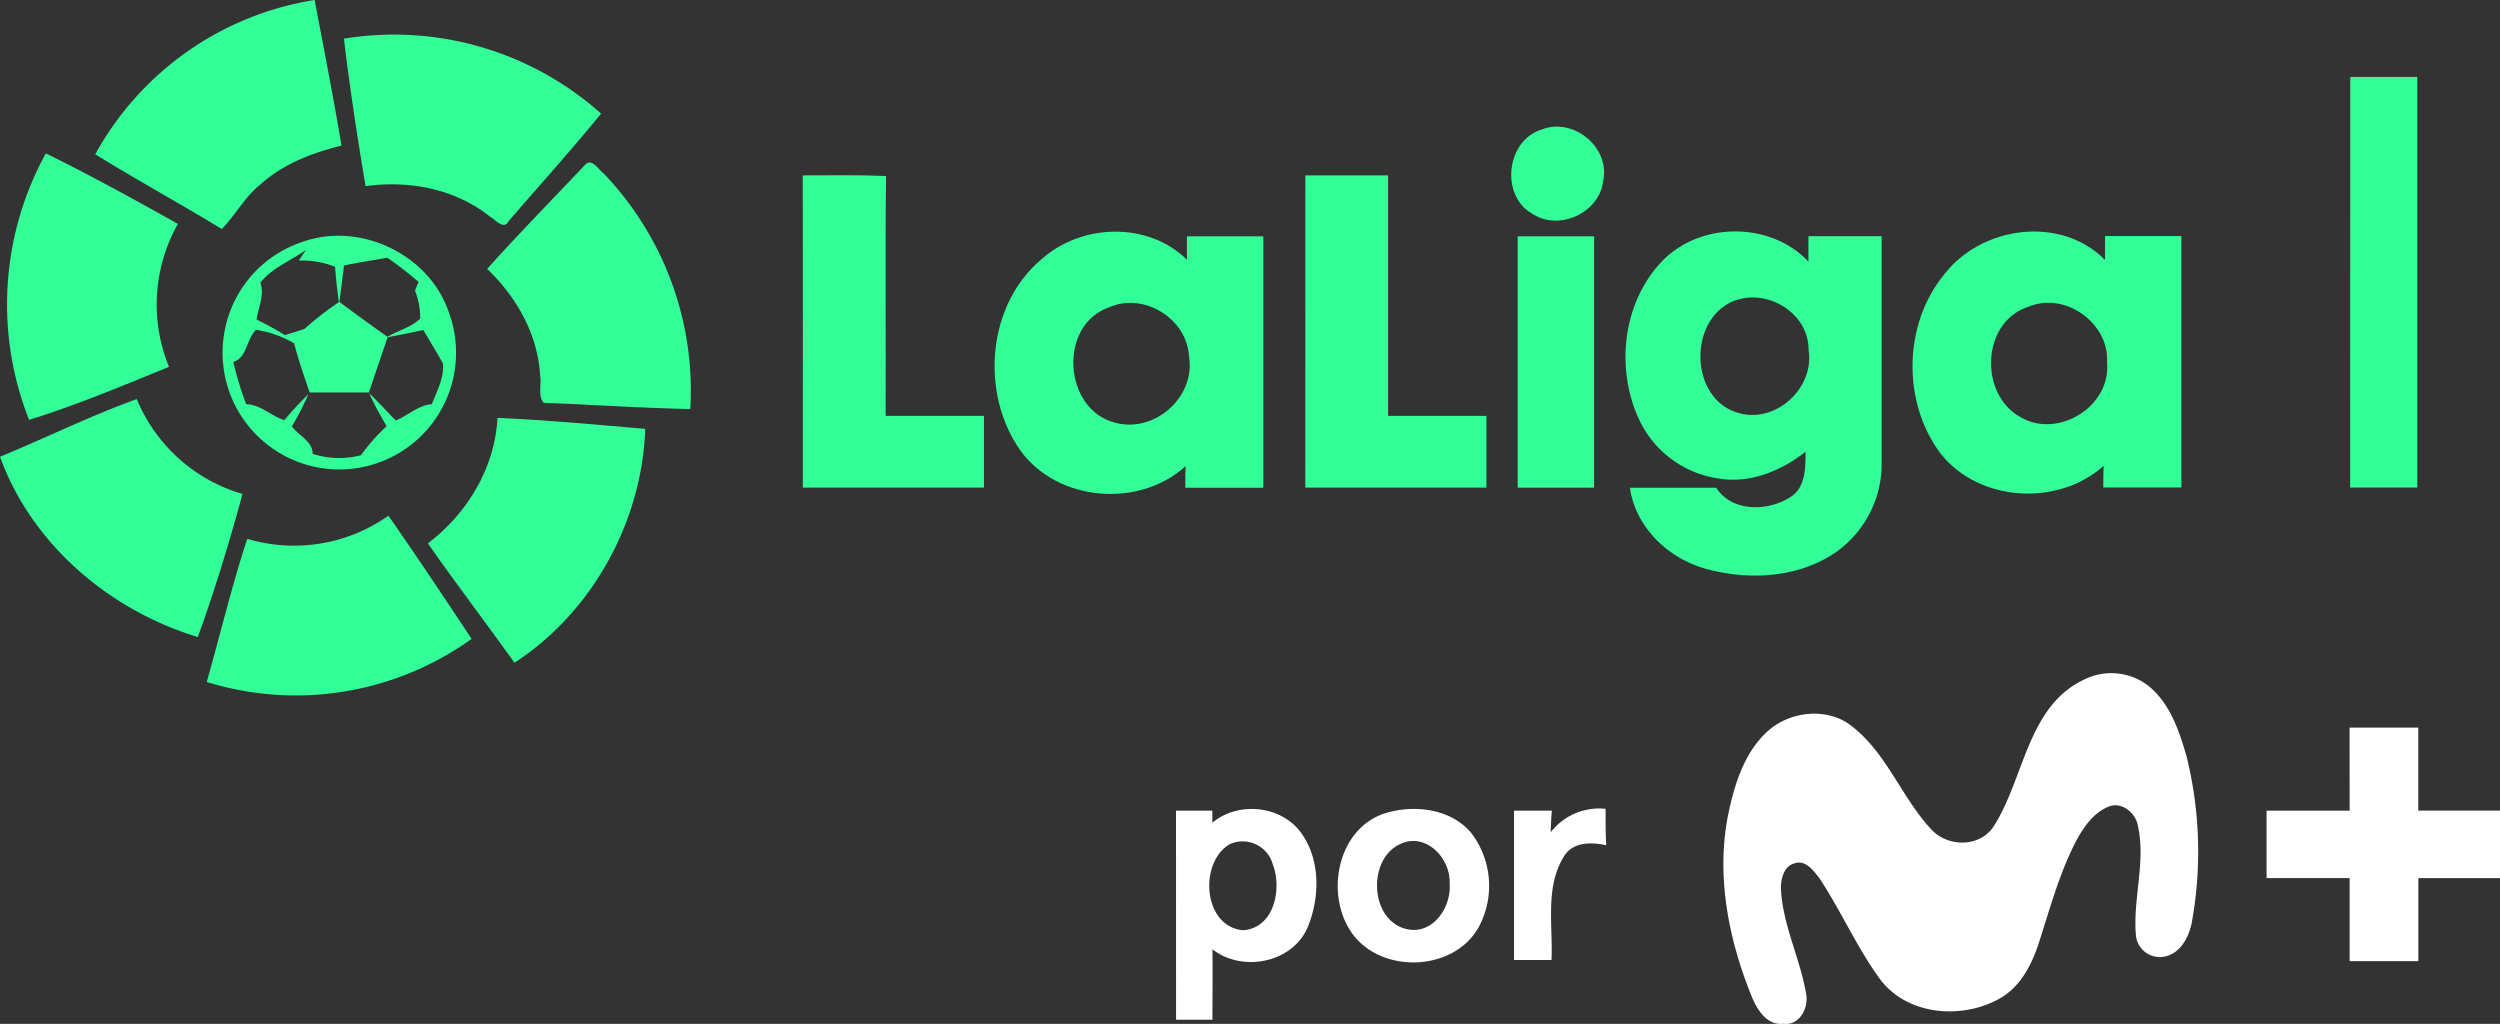 <svg version="1.1" viewBox="0 0 830.57 340.16" xmlns="http://www.w3.org/2000/svg">
 <rect x="0" y="0" width="830.57" height="340.16" fill="#333333" stroke="none"/>
 <g transform="scale(2.075)" stroke-width=".963" data-name="Capa 2">
  <g data-name="Layer 1">
   <path class="cls-1" d="m15.25 24.71a48.8 48.8 0 0 1 35.12-24.71c1.48 7.76 3 15.52 4.31 23.31-4.68 1.17-9.34 2.92-13 6.23-2.51 2-3.95 4.89-6.18 7.12-6.67-4.06-13.56-7.83-20.25-11.95z" fill="#3f9" stroke-width=".963"/>
   <path class="cls-1" d="m55.07 6.19a49.79 49.79 0 0 1 41.17 12c-4.73 5.81-9.84 11.46-14.78 17.19-0.79 1.53-2.08-0.18-2.93-0.63-5.55-4.5-13-5.93-20-4.94-1.3-7.81-2.53-15.72-3.46-23.62z" fill="#3f9" stroke-width=".963"/>
   <path class="cls-1" d="m376.3 12.32h10.73q0 32.87 0 65.74-5.39 0-10.75 0 0.03-32.87 0.02-65.74z" fill="#3f9" stroke-width=".963"/>
   <path class="cls-1" d="m246.76 20.77c5.09-2.11 11.16 2.86 9.91 8.28-0.64 5.13-7.23 8.05-11.46 5.09-5.02-2.94-4-11.63 1.55-13.37z" fill="#3f9" stroke-width=".963"/>
   <path class="cls-1" d="m7.34 24.56c7.17 3.53 14.18 7.38 21.14 11.29a26.28 26.28 0 0 0-1.42 22.89c-7.39 3-14.78 6.12-22.4 8.48a50.17 50.17 0 0 1 2.68-42.66z" fill="#3f9" stroke-width=".963"/>
   <path class="cls-1" d="m93.71 26.36c1.09-1.09 2.1 0.8 2.91 1.38a50.26 50.26 0 0 1 13.9 37.75c-7.83-0.17-15.66-0.69-23.48-1-1-1.21-0.26-3-0.57-4.46-0.38-6.58-3.83-12.53-8.47-16.98 5.1-5.68 10.46-11.14 15.71-16.69z" fill="#3f9" stroke-width=".963" Googl="true"/>
   <path class="cls-1" d="m128.53 28.08c4.45 0 8.89-0.09 13.34 0.1-0.18 12.8 0 25.6-0.07 38.4h15.74v11.49q-14.5 0-29 0 0.02-24.99-0.01-49.99z" fill="#3f9" stroke-width=".963"/>
   <path class="cls-1" d="m209 28.08h13.25q0 19.24 0 38.5h15.74q0 5.74 0 11.49-14.49 0-29 0z" fill="#3f9" stroke-width=".963"/>
   <path class="cls-1" d="m166.77 41.5c6.4-5.72 17-6.06 23.27 0.08v-3.74h12.23q0 20.13 0 40.25h-12.49c0-0.87 0-2.6 0.06-3.47-7.44 6.8-20.54 5.73-26.48-2.51-6.42-9.11-5.36-23.27 3.41-30.61zm10.79 7.71c-8.13 2.83-7.33 16.2 0.81 18.42 6.36 1.88 13.11-4 12-10.57-0.32-6.06-7.27-10.34-12.81-7.85z" fill="#3f9" stroke-width=".963"/>
   <path class="cls-1" d="m266.06 41.89c6.09-6.42 17.4-6.47 23.49 0v-4.07h11.72v36.25a17.3 17.3 0 0 1-7.54 14.49c-6 4-13.77 4.37-20.55 2.53-6.07-1.67-11.29-6.62-12.22-13h13.83c2.55 4 8.43 3.8 12 1.42 2.35-1.61 2.28-4.65 2.3-7.18-3.89 3.06-8.91 5.14-13.93 4.28a16.66 16.66 0 0 1-12.51-9c-4.05-8.18-2.98-19.02 3.41-25.72zm10.61 6.74c-6.44 3.71-5.8 15.41 1.68 17.49 6 1.74 12.19-4 11.22-10.05 0.08-6.34-7.5-10.44-12.9-7.44z" fill="#3f9" stroke-width=".963"/>
   <path class="cls-1" d="m311.24 44c5.95-7.82 18.68-9.59 25.8-2.37v-3.83h12.22v40.25h-12.5c0-0.87 0-2.6 0.05-3.47-7.32 6.56-19.91 5.82-26.08-1.93-6.16-8.15-6.04-20.65 0.51-28.65zm13.28 5.19c-7.32 2.62-7.61 14-1 17.61 6 3.52 14.53-1.76 13.84-8.77 0.4-6.39-6.96-11.55-12.84-8.8z" fill="#3f9" stroke-width=".963"/>
   <path class="cls-1" d="m48.67 38.65c9-3.08 19.82 2 23.06 11a18.69 18.69 0 1 1-35.57 2.44 18.62 18.62 0 0 1 12.51-13.44zm-7 6.59c0.75 2-0.35 4-0.59 5.92a50 50 0 0 1 4.53 2.5c1-0.31 2.1-0.65 3.14-1a53.16 53.16 0 0 1 5.51-4.29q-0.4-2.82-0.61-5.65a14.16 14.16 0 0 0-5.8-1l1.15-1.72c-2.43 1.76-5.36 2.81-7.3 5.24zm13.41-2.73c-0.24 1.94-0.48 3.88-0.74 5.82q3.8 2.85 7.69 5.59c1.71-1 3.81-1.51 5.25-2.91a12 12 0 0 0-0.83-4.47l0.55-1.42a54.32 54.32 0 0 0-5-3.86c-2.32 0.43-4.63 0.74-6.89 1.25zm-17.73 15.43a53.69 53.69 0 0 0 2.07 6.79c2.29 0 4 1.91 6.11 2.54a54.17 54.17 0 0 1 3.85-4.16 46.15 46.15 0 0 1-2.64 5.14c1 1.48 3.36 2.4 3.31 4.41a13.78 13.78 0 0 0 7.74 0.23 30.81 30.81 0 0 1 4.11-4.65c-1-1.74-2-3.5-2.8-5.31 1.45 1.44 2.85 2.93 4.26 4.4 2-0.81 3.6-2.45 5.78-2.62 0.81-2.08 2-4.2 1.78-6.5-1-1.84-2.09-3.58-3.14-5.37q-2.85 0.6-5.72 1.16c-1 2.93-2 5.89-3 8.84h-9.48c-0.88-2.61-1.81-5.2-2.48-7.87a17.57 17.57 0 0 0-6.1-2.17c-1.56 1.47-1.43 4.51-3.65 5.14z" fill="#3f9" stroke-width=".963"/>
   <path class="cls-1" d="m243 37.84q6.12 0 12.23 0 0 20.11 0 40.24h-12.23z" fill="#3f9" stroke-width=".963"/>
   <path class="cls-1" d="m0 73.13c7.32-3 14.44-6.55 21.9-9.23a26.25 26.25 0 0 0 16.93 15.19c-2.1 7.71-4.43 15.39-7.16 22.9-14.12-4.25-26.6-14.86-31.67-28.86z" fill="#3f9" stroke-width=".963"/>
   <path class="cls-1" d="m79.66 66.91c7.9 0.34 15.78 1.07 23.65 1.76-0.5 14.79-8.48 29.38-20.94 37.43-4.57-6.4-9.37-12.65-13.86-19.1 6.31-4.79 10.72-12.06 11.15-20.09z" fill="#3f9" stroke-width=".963"/>
   <path class="cls-1" d="m39.59 86.27a26.16 26.16 0 0 0 22.6-3.7c4.54 6.51 8.94 13.11 13.32 19.72a48.3 48.3 0 0 1-42.41 6.9c2.18-7.64 4.01-15.38 6.49-22.92z" fill="#3f9" stroke-width=".963"/>
   <path d="m334.07 108.63a9.7 9.7 0 0 1 9.82 1.11c3.52 2.78 5 7.22 6.2 11.37a63.39 63.39 0 0 1 0.9 26.23c-0.4 2.57-1.89 5.52-4.75 5.87a3.84 3.84 0 0 1-4.26-3.46c-0.51-5.88 1.63-11.78 0.3-17.62-0.37-1.9-2.3-3.58-4.28-3.12-2.57 0.83-4.24 3.18-5.49 5.45-2.61 4.94-4.11 10.37-5.8 15.66-1.16 3.84-3 7.85-6.71 9.85-6 3.27-14.6 2.59-18.94-3.13-3.75-5.11-6.29-11-9.77-16.25-0.93-1.19-2.22-3-4-2.35-1.71 0.47-2.15 2.49-2.15 4 0.26 5.78 3 11 4 16.67 0.55 2.3-0.93 5.38-3.65 5-2.56 0.29-4.08-2.16-4.95-4.18-3.83-9.36-5.89-19.81-3.73-29.84 1-4.62 2.56-9.44 6.13-12.74s9.66-4 13.57-0.87c5.59 4.34 7.94 11.37 12.65 16.45 2.59 2.88 7.61 3 9.93-0.24 5.1-7.79 5.44-19.69 14.98-23.86z" fill="#fff" stroke-width=".928"/>
   <path d="m376.19 116.5h11v13.29h13.11v10.81h-13.1q0 6.65 0 13.29h-11v-13.3h-13.3v-10.79h13.3z" fill="#fff" stroke-width=".928"/>
   <path d="m248.28 133.26a9.83 9.83 0 0 1 8.79-3.76c0 1.94 0 3.88 0.1 5.83-2.39-0.51-5.32-0.57-6.76 1.78-3.08 4.95-1.74 11.09-2 16.6q-3 0-6 0v-23.91h6.06c-0.12 1.2-0.15 2.3-0.19 3.46z" fill="#fff" stroke-width=".928"/>
   <path d="m188.29 129.8h5.82v1.93c4.05-3.41 10.82-2.81 14.06 1.42s3.21 10.38 1.25 15.19c-2.37 5.82-10.51 7.43-15.3 3.64 0.06 3.76 0 7.53 0 11.29h-5.82zm8.61 5.36c-5 2.91-4.31 13.25 2.15 13.78 5-0.38 6.25-6.68 4.72-10.6a5 5 0 0 0-6.87-3.18z" fill="#fff" stroke-width=".928"/>
   <path d="m221.84 130.19c4.63-1.4 10.36-0.73 13.67 3.11a13.93 13.93 0 0 1 1.26 15.11c-4 7.26-15.8 7.58-20.41 0.85-4.24-6.19-2.21-16.68 5.48-19.07zm2.43 4.91c-5.56 2.45-4.94 12.81 1.4 13.74 4 0.56 6.75-3.8 6.43-7.42 0.16-3.97-3.73-8.17-7.83-6.32z" fill="#fff" stroke-width=".928"/>
  </g>
 </g>
</svg>
